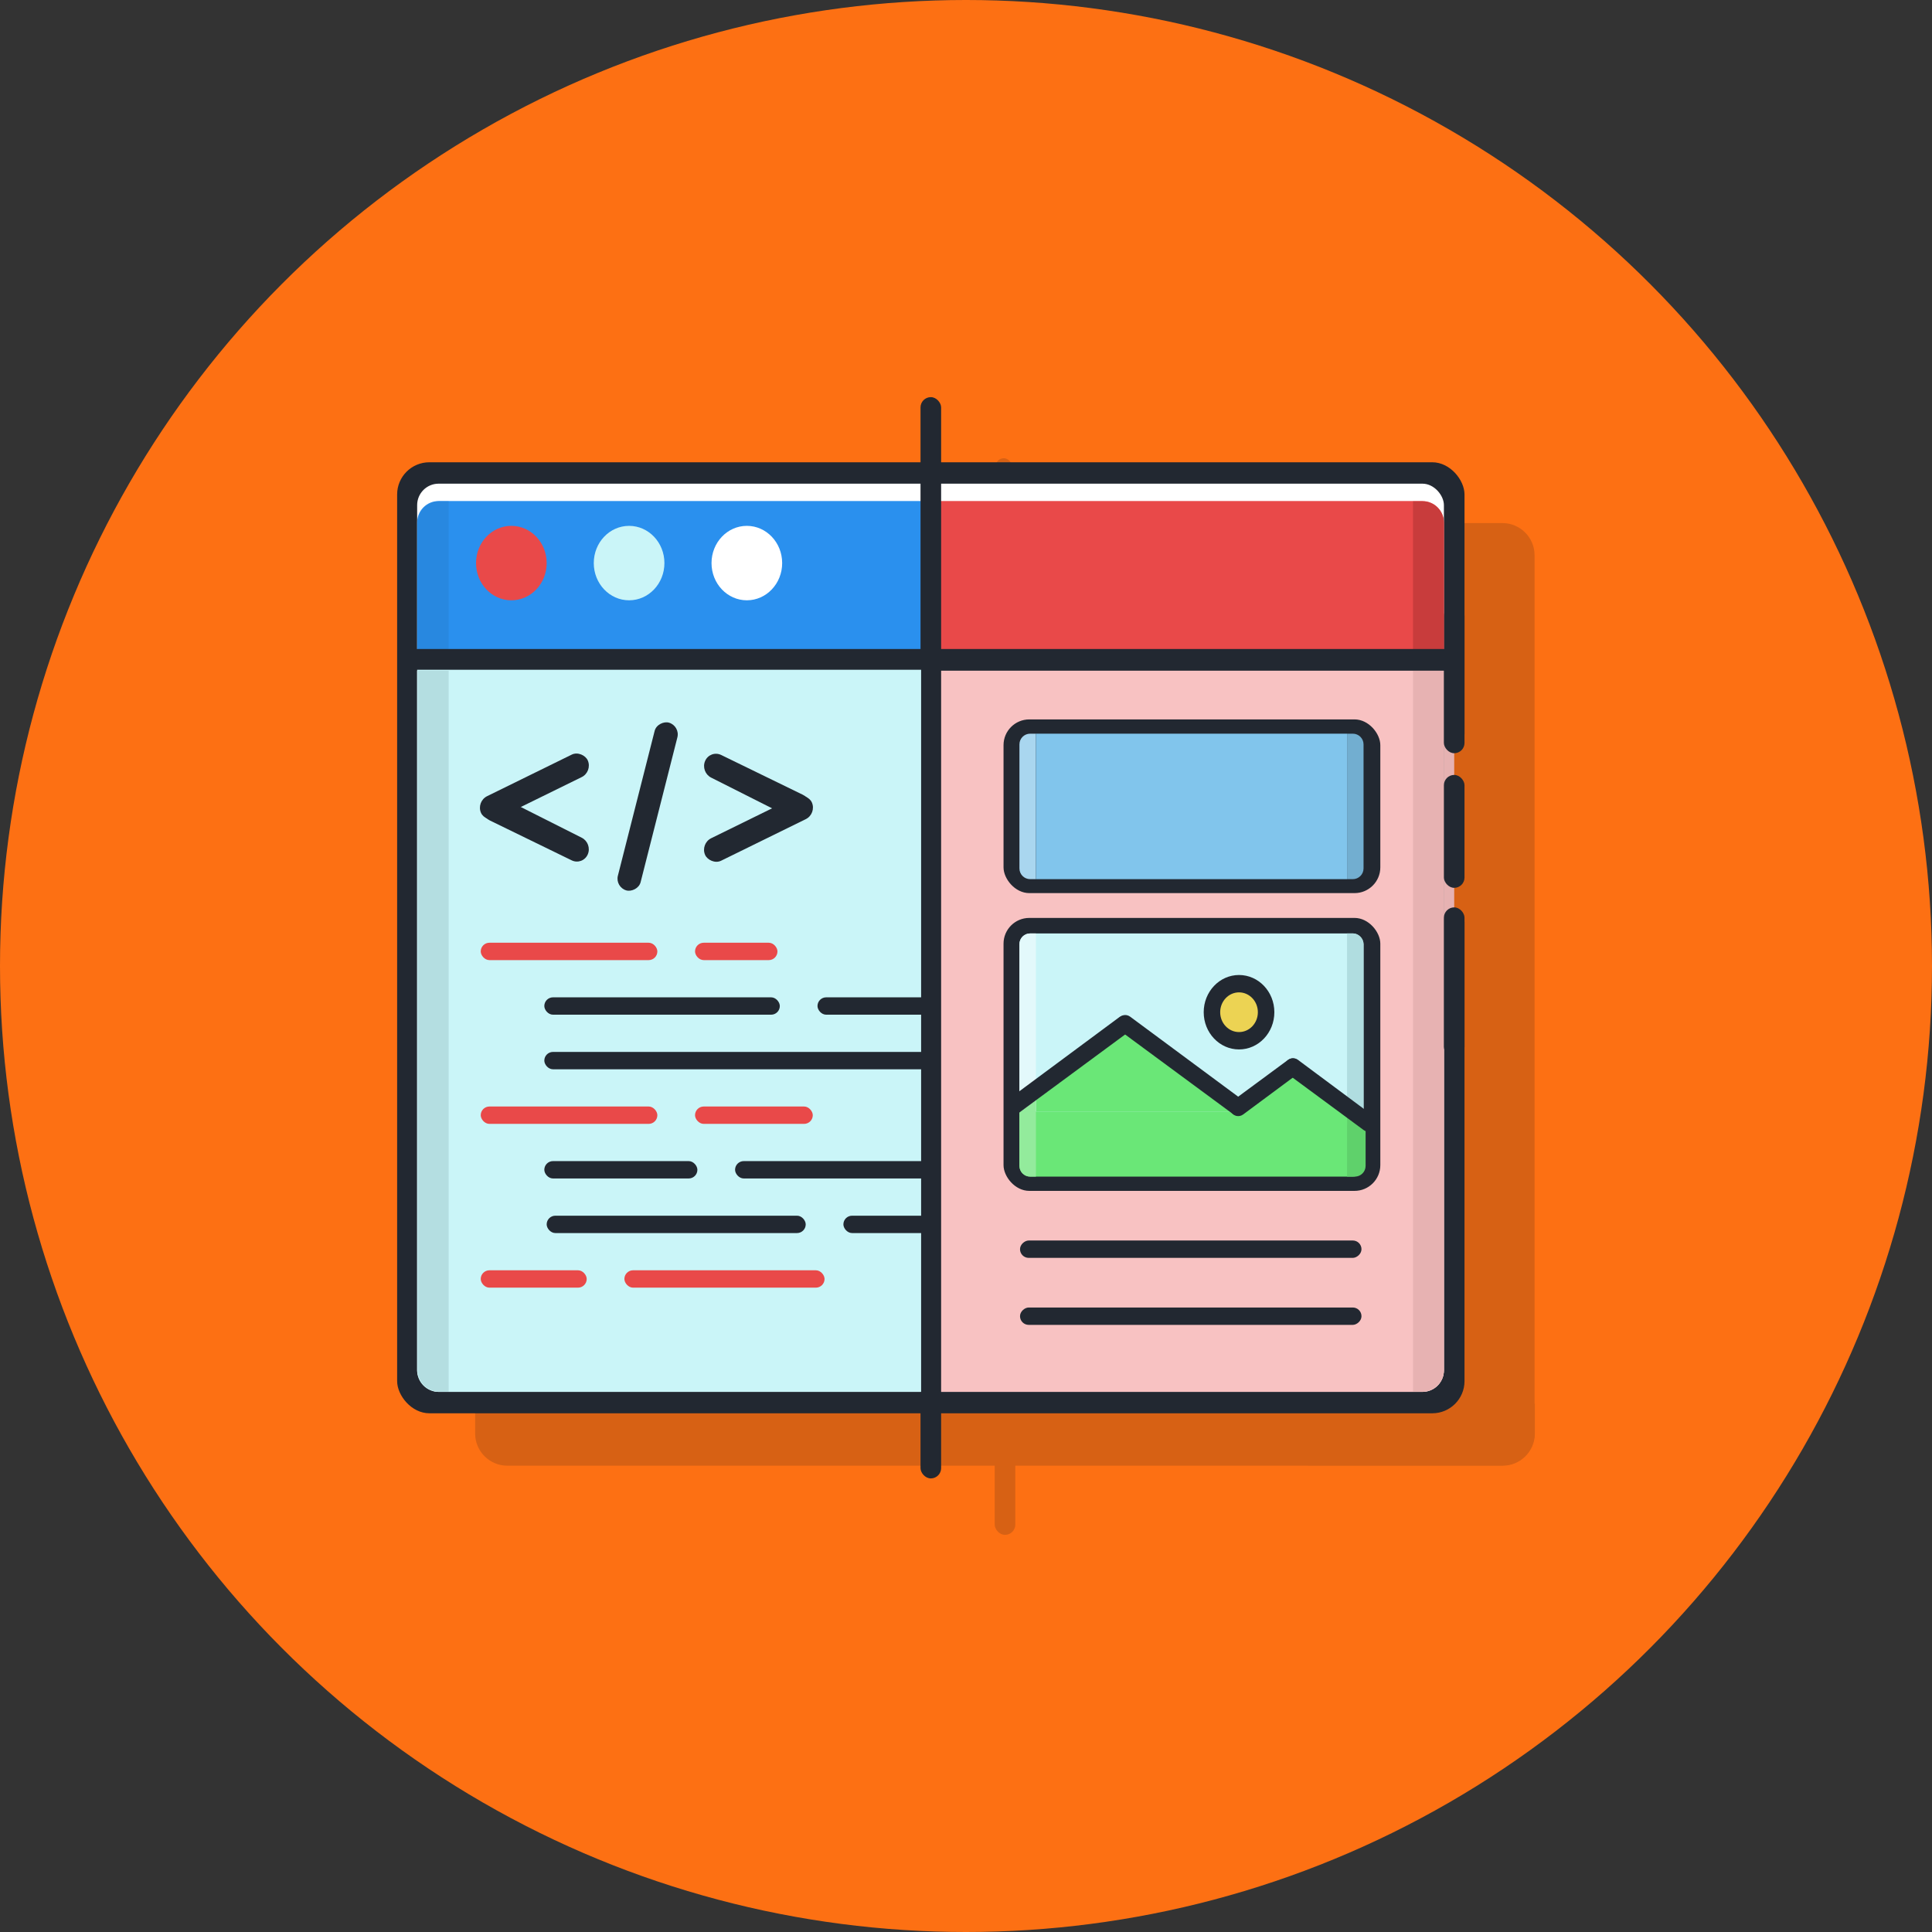 <svg width="900" height="900" viewBox="0 0 900 900" fill="none" xmlns="http://www.w3.org/2000/svg">
<rect x="0" y="0" width="900" height="900" fill="#333333" stroke="none"/>
<circle cx="450" cy="450" r="450" fill="#FD7013"/>
<path d="M609.274 243.664H699.863C708.147 243.664 714.863 250.38 714.863 258.664V667.634C714.863 675.918 708.147 682.634 699.863 682.634H609.274V243.664Z" fill="#D76114"/>
<path d="M715 653.88V667.778C715 676.062 708.284 682.778 700 682.778L236.338 682.778C228.054 682.778 221.338 676.062 221.338 667.778V653.88L715 653.88Z" fill="#D76114"/>
<rect x="463.37" y="674.542" width="9.599" height="40.458" rx="4.799" fill="#D76114"/>
<rect x="463.781" y="213.465" width="7.679" height="19.651" rx="3.84" fill="#D76114"/>
<rect x="185" y="215.344" width="497.227" height="443.015" rx="15" fill="#222831"/>
<rect x="194.325" y="225.314" width="478.303" height="423.075" rx="10" fill="white"/>
<path d="M436.767 312.009H672.628V638.389C672.628 643.912 668.15 648.389 662.628 648.389H436.767V312.009Z" fill="#F8C2C2"/>
<path d="M658.229 312.443H672.627V638.244C672.627 643.767 668.15 648.244 662.627 648.244H658.229V312.443Z" fill="#E7B2B2"/>
<rect x="672.627" y="343.22" width="7.679" height="87.852" rx="3.84" fill="#E6B2B2"/>
<rect x="677.427" y="341.775" width="7.679" height="87.852" rx="3.84" fill="#D76114"/>
<rect x="672.627" y="282.099" width="9.599" height="68.779" rx="4.799" fill="#222831"/>
<rect x="672.627" y="360.992" width="9.599" height="52.595" rx="4.799" fill="#222831"/>
<rect x="672.627" y="422.691" width="9.599" height="69.79" rx="4.799" fill="#222831"/>
<rect x="467.484" y="427.604" width="175.524" height="127.154" rx="12" fill="#222831"/>
<rect x="474.889" y="434.828" width="160.303" height="112.271" rx="5" fill="#CAF5F8"/>
<path d="M627.513 434.828H630.192C632.953 434.828 635.192 437.067 635.192 439.828V542.099C635.192 544.861 632.953 547.099 630.192 547.099H627.513V434.828Z" fill="#B0DDE0"/>
<path d="M474.889 439.828C474.889 437.067 477.128 434.828 479.889 434.828H482.568V547.099H479.889C477.128 547.099 474.889 544.861 474.889 542.099V439.828Z" fill="#E3F9FB"/>
<path d="M474.889 517.767H635.192V543.111C635.192 545.872 632.953 548.111 630.192 548.111H479.889C477.128 548.111 474.889 545.872 474.889 543.111V517.767Z" fill="#6AE777"/>
<path d="M474.889 517.767H482.568V548.111H479.889C477.128 548.111 474.889 545.872 474.889 543.111V517.767Z" fill="#93EB9C"/>
<path d="M627.513 517.767H636.152V543.111C636.152 545.872 633.913 548.111 631.152 548.111H627.513V517.767Z" fill="#5FD16B"/>
<path fill-rule="evenodd" clip-rule="evenodd" d="M572.933 517.767L524.164 481.355L482.568 512.411V517.767H572.933Z" fill="#6AE777"/>
<path d="M475.395 517.767H482.568V512.411L475.395 517.767Z" fill="#93EB9C"/>
<path fill-rule="evenodd" clip-rule="evenodd" d="M627.512 520.691L602.235 500.235L572.862 524.005H627.512V520.691Z" fill="#6AE777"/>
<path d="M468.587 517.936C467.371 516.107 467.816 513.567 469.581 512.259L521.353 473.884C523.12 472.574 525.539 472.961 526.804 474.756C528.118 476.619 527.686 479.277 525.849 480.632L473.997 518.889C472.227 520.195 469.805 519.769 468.587 517.936Z" fill="#222831"/>
<path d="M573.433 517.868C572.451 516.029 572.975 513.686 574.645 512.453L599.947 493.786C601.718 492.479 604.141 492.906 605.359 494.739C606.574 496.568 606.131 499.108 604.367 500.417L579.116 519.159C577.201 520.58 574.562 519.98 573.433 517.868Z" fill="#222831"/>
<path d="M640.675 525.48C639.456 527.314 637.032 527.741 635.26 526.433L600.175 500.548C598.872 499.586 598.223 497.917 598.521 496.296C599.064 493.345 602.337 492.005 604.702 493.766L639.687 519.801C641.448 521.112 641.89 523.651 640.675 525.48Z" fill="#222831"/>
<path d="M579.659 517.937C578.441 519.769 576.02 520.196 574.25 518.89L521.992 480.333C520.319 479.099 519.793 476.752 520.775 474.909C521.904 472.79 524.549 472.185 526.47 473.608L578.664 512.26C580.43 513.567 580.875 516.107 579.659 517.937Z" fill="#222831"/>
<ellipse cx="577.187" cy="471.529" rx="16.455" ry="17.339" fill="#222831"/>
<ellipse cx="577.186" cy="471.529" rx="8.776" ry="9.248" fill="#ECD353"/>
<rect x="467.484" y="335.128" width="175.524" height="80.916" rx="12" fill="#222831"/>
<path d="M479.889 341.775C477.128 341.775 474.889 344.013 474.889 346.775V404.542C474.889 407.303 477.128 409.542 479.889 409.542H482.568V341.775H479.889Z" fill="#A9D6EF"/>
<path fill-rule="evenodd" clip-rule="evenodd" d="M482.568 341.775H627.513V409.542H482.568V341.775Z" fill="#81C5EC"/>
<path d="M630.192 409.542C632.953 409.542 635.192 407.303 635.192 404.542V346.775C635.192 344.013 632.953 341.775 630.192 341.775H627.513V409.542H630.192Z" fill="#72AED0"/>
<rect x="475.163" y="585.967" width="8.092" height="159.069" rx="4.046" transform="rotate(-90 475.163 585.967)" fill="#222831"/>
<rect x="475.163" y="617.178" width="8.092" height="159.069" rx="4.046" transform="rotate(-90 475.163 617.178)" fill="#222831"/>
<path d="M194.325 243.405C194.325 237.882 198.802 233.405 204.325 233.405H429.088V312.009H194.325V243.405Z" fill="#2A90EE"/>
<path d="M194.599 243.55C194.599 238.027 199.076 233.55 204.599 233.55H208.998V312.443H194.599V243.55Z" fill="#2888E0"/>
<ellipse cx="238.206" cy="262.304" rx="16.455" ry="17.339" fill="#E94949"/>
<ellipse cx="347.908" cy="262.304" rx="16.455" ry="17.339" fill="white"/>
<ellipse cx="293.057" cy="262.304" rx="16.455" ry="17.339" fill="#CAF5F8"/>
<path d="M436.767 233.405H662.628C668.15 233.405 672.628 237.882 672.628 243.405V311.287H436.767V233.405Z" fill="#E94949"/>
<path d="M658.229 233.55H662.627C668.15 233.55 672.627 238.027 672.627 243.55V311.431H658.229V233.55Z" fill="#C83C3C"/>
<rect x="428.814" y="185" width="9.599" height="503.702" rx="4.799" fill="#222831"/>
<rect x="186.92" y="312.443" width="10.114" height="493.387" rx="5.057" transform="rotate(-90 186.92 312.443)" fill="#222831"/>
<path d="M194.325 312.009H429.088V648.389H204.325C198.802 648.389 194.325 643.912 194.325 638.389V312.009Z" fill="#CAF5F8"/>
<path d="M194.599 312.443H208.998V648.244H204.599C199.076 648.244 194.599 643.767 194.599 638.244V312.443Z" fill="#B4DEE1"/>
<rect x="253.564" y="464.594" width="109.703" height="8.092" rx="4.046" fill="#222831"/>
<rect x="254.661" y="566.317" width="120.673" height="8.092" rx="4.046" fill="#222831"/>
<rect x="392.886" y="566.317" width="43.881" height="8.092" rx="4.046" fill="#222831"/>
<rect x="253.564" y="540.886" width="71.307" height="8.092" rx="4.046" fill="#222831"/>
<rect x="342.423" y="540.886" width="94.344" height="8.092" rx="4.046" fill="#222831"/>
<rect x="253.564" y="490.025" width="183.203" height="8.092" rx="4.046" fill="#222831"/>
<rect x="380.819" y="464.594" width="55.948" height="8.092" rx="4.046" fill="#222831"/>
<rect x="223.944" y="439.163" width="82.277" height="8.092" rx="4.046" fill="#E94949"/>
<rect x="223.944" y="515.455" width="82.277" height="8.092" rx="4.046" fill="#E94949"/>
<rect x="223.944" y="591.747" width="49.366" height="8.092" rx="4.046" fill="#E94949"/>
<rect x="290.863" y="591.747" width="93.247" height="8.092" rx="4.046" fill="#E94949"/>
<rect x="323.773" y="439.163" width="38.396" height="8.092" rx="4.046" fill="#E94949"/>
<rect x="323.773" y="515.455" width="54.851" height="8.092" rx="4.046" fill="#E94949"/>
<rect width="80.646" height="11.011" rx="5.505" transform="matrix(0.246 -0.969 0.962 0.272 286.476 413.287)" fill="#222831"/>
<rect width="55.389" height="11.456" rx="5.728" transform="matrix(-0.898 0.441 -0.405 -0.914 380.524 379.056)" fill="#222831"/>
<path d="M328.486 354.447C329.772 351.541 333.122 350.316 335.978 351.708L374.02 370.245C379.005 372.675 378.615 380.09 373.417 381.681C371.991 382.117 370.444 381.978 369.085 381.293L331.275 362.237C328.451 360.813 327.206 357.338 328.486 354.447Z" fill="#222831"/>
<rect width="55.389" height="11.456" rx="5.728" transform="matrix(0.898 -0.441 0.405 0.914 221.751 373.426)" fill="#222831"/>
<path d="M273.789 398.035C272.504 400.941 269.153 402.166 266.297 400.774L228.256 382.237C223.27 379.807 223.661 372.391 228.858 370.801C230.284 370.365 231.831 370.503 233.19 371.189L271 390.245C273.825 391.669 275.069 395.144 273.789 398.035Z" fill="#222831"/>
</svg>
